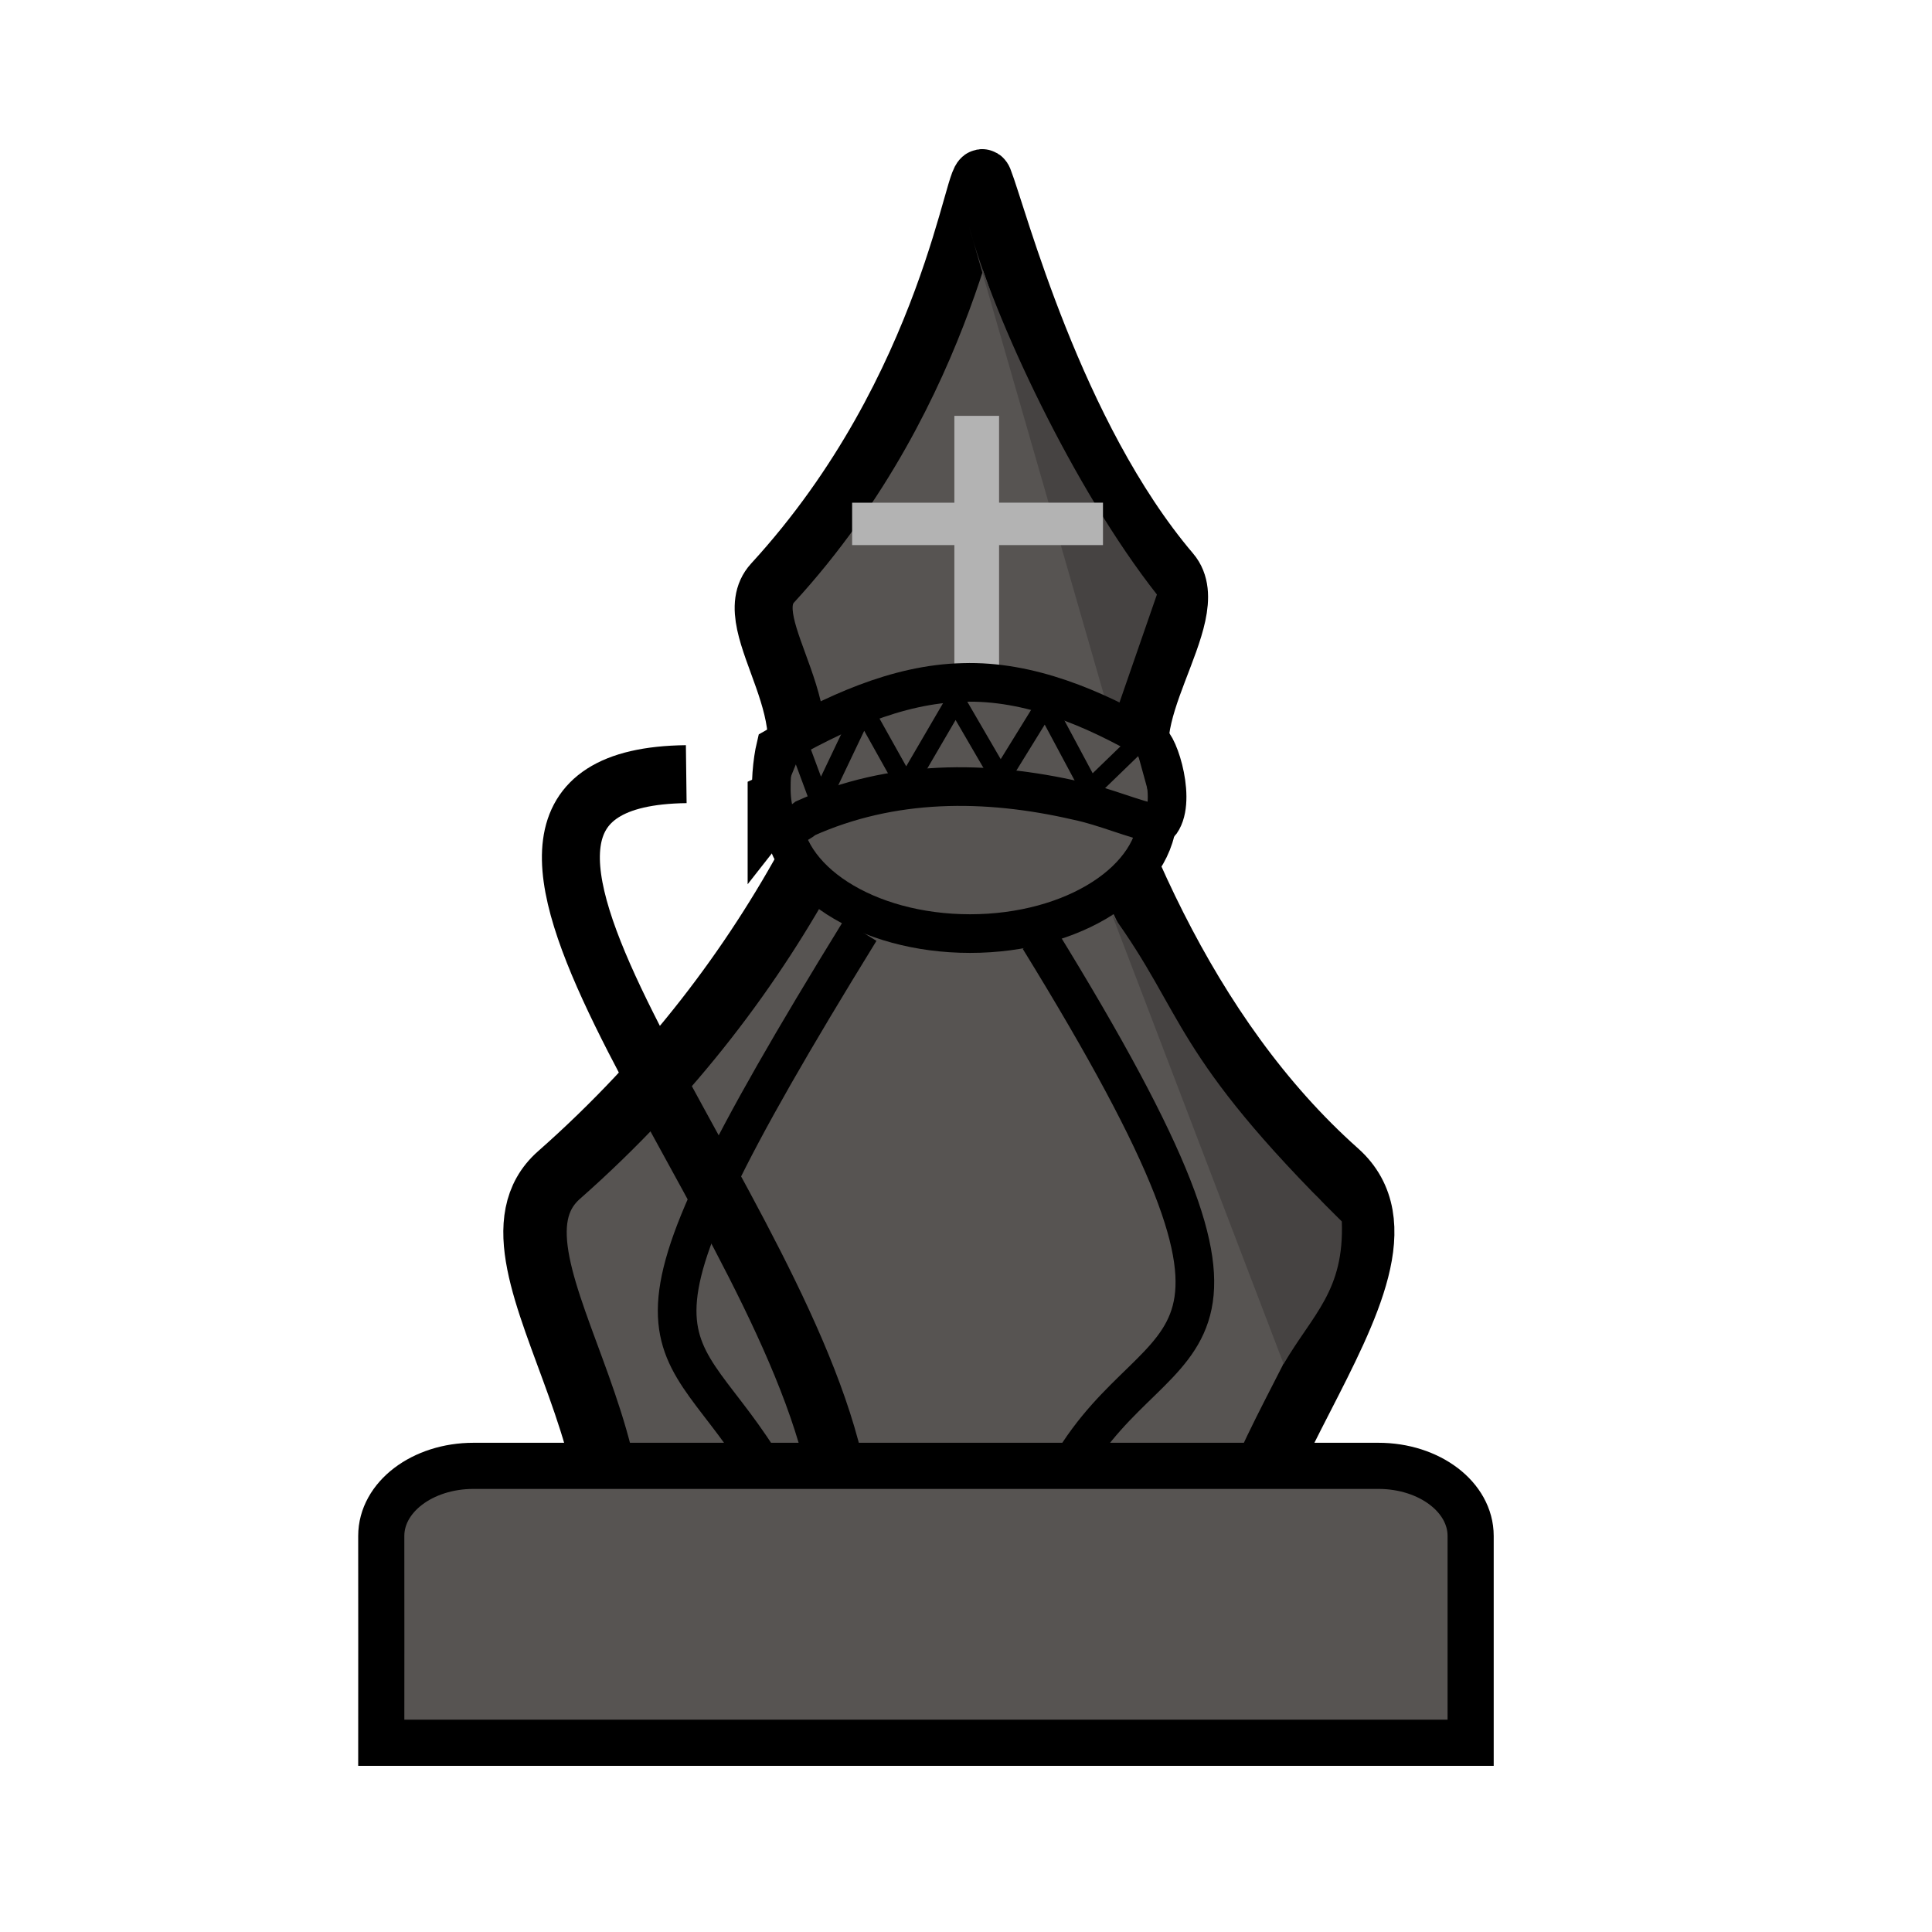 <?xml version="1.0" encoding="UTF-8" standalone="no"?>
<svg
   xmlns:dc="http://purl.org/dc/elements/1.1/"
   xmlns:cc="http://creativecommons.org/ns#"
   xmlns:rdf="http://www.w3.org/1999/02/22-rdf-syntax-ns#"
   xmlns:svg="http://www.w3.org/2000/svg"
   xmlns="http://www.w3.org/2000/svg"
   xmlns:sodipodi="http://sodipodi.sourceforge.net/DTD/sodipodi-0.dtd"
   xmlns:inkscape="http://www.inkscape.org/namespaces/inkscape"
   width="50mm"
   height="50mm"
   clip-rule="evenodd"
   fill-rule="evenodd"
   image-rendering="optimizeQuality"
   shape-rendering="geometricPrecision"
   text-rendering="geometricPrecision"
   version="1.1"
   viewBox="0 0 50 50"
   id="svg9033"
   sodipodi:docname="bA.svg"
   inkscape:version="0.92.4 5da689c313, 2019-01-14"
   inkscape:export-filename="/home/spcmd/Projects/chess-pieces/wB.png"
   inkscape:export-xdpi="101.6"
   inkscape:export-ydpi="101.6">
  <defs
     id="defs9037" />
  <sodipodi:namedview
     pagecolor="#ffffff"
     bordercolor="#666666"
     borderopacity="1"
     objecttolerance="10"
     gridtolerance="10"
     guidetolerance="10"
     inkscape:pageopacity="0"
     inkscape:pageshadow="2"
     inkscape:window-width="1362"
     inkscape:window-height="720"
     id="namedview9035"
     showgrid="false"
     inkscape:zoom="1.0000001"
     inkscape:cx="-32.625113"
     inkscape:cy="106.555"
     inkscape:window-x="0"
     inkscape:window-y="46"
     inkscape:window-maximized="0"
     inkscape:current-layer="svg9033"
     showguides="true"
     inkscape:guide-bbox="true"
     inkscape:snap-global="false"
     inkscape:snap-bbox="true"
     inkscape:bbox-paths="true"
     inkscape:bbox-nodes="true"
     inkscape:snap-bbox-edge-midpoints="true"
     inkscape:snap-bbox-midpoints="true"
     inkscape:object-paths="true"
     inkscape:snap-intersection-paths="true"
     inkscape:snap-smooth-nodes="true"
     inkscape:snap-midpoints="true">
    <sodipodi:guide
       position="5.689,4.299"
       orientation="0,1"
       id="guide12842"
       inkscape:locked="false" />
  </sodipodi:namedview>
  <path
     style="clip-rule:evenodd;fill:#575452;fill-opacity:1;fill-rule:evenodd;stroke:#000000;stroke-width:1.641;stroke-linecap:butt;stroke-linejoin:miter;stroke-opacity:1;image-rendering:optimizeQuality;shape-rendering:geometricPrecision;text-rendering:geometricPrecision"
     d="M 14.706,43.228 C 18.315,38.465 11.911,32.665 14.466,30.411 26.2,20.061 24.624,5.585 25.11,6.818 25.957,8.964 26.671,23.275 34.601,30.333 c 2.863,2.548 -4.575,8.897 -2.192,12.445 -10.702,-7.094 -6.651,-4.471 -17.703,0.45 z"
     id="path4028-5"
     inkscape:connector-curvature="0"
     sodipodi:nodetypes="cssscc" />
  <path
     style="fill:none;fill-rule:evenodd;stroke:#000000;stroke-width:1;stroke-linecap:butt;stroke-linejoin:miter;stroke-opacity:1"
     d="M 22.257,24.087 C 15.182,35.572 17.507,34.105 19.871,38.154"
     id="path3218-4"
     inkscape:connector-curvature="0"
     sodipodi:nodetypes="cc" />
  <path
     sodipodi:nodetypes="sccccss"
     inkscape:connector-curvature="0"
     id="rect4661-3-4-1-5-6-4-3-0-1"
     d="m 12.254,37.936 c -1.323,0 -2.387,0.809 -2.387,1.814 0.004,1.794 -4.2e-4,3.736 0,5.353 H 38.06 c -10e-5,-1.974 0,-3.496 0,-5.353 0,-1.005 -1.065,-1.814 -2.387,-1.814 z"
     style="opacity:1;fill:#575452;fill-opacity:1;stroke:#000000;stroke-width:1.194;stroke-linecap:square;stroke-linejoin:miter;stroke-miterlimit:4;stroke-dasharray:none;stroke-dashoffset:0;stroke-opacity:1;paint-order:fill markers stroke" />
  <g
     id="g3201"
     transform="translate(1.191,1.852)">
    <ellipse
       style="opacity:1;fill:#575452;fill-opacity:1;stroke:#000000;stroke-width:1;stroke-linecap:square;stroke-linejoin:miter;stroke-miterlimit:4;stroke-dasharray:none;stroke-dashoffset:0;stroke-opacity:1;paint-order:fill markers stroke"
       id="path1041-5-8-4-6"
       cx="23.914"
       cy="19.183"
       rx="4.857"
       ry="3.126" />
    <path
       sodipodi:nodetypes="cssscc"
       inkscape:connector-curvature="0"
       id="path4028"
       d="m 18.908,18.867 c 1.62,-2.058 -1.116,-4.528 -0.105,-5.63 4.646,-5.064 5.242,-10.987 5.456,-10.445 0.372,0.942 1.834,6.611 4.854,10.164 0.951,1.119 -1.691,3.908 -0.498,5.466 -5.048,-3 -4.935,-1.69 -9.707,0.444 z"
       style="clip-rule:evenodd;fill:#575452;fill-opacity:1;fill-rule:evenodd;stroke:#000000;stroke-width:1.5;stroke-linecap:butt;stroke-linejoin:miter;stroke-opacity:1;image-rendering:optimizeQuality;shape-rendering:geometricPrecision;text-rendering:geometricPrecision" />
    <path
       sodipodi:nodetypes="ccc"
       inkscape:connector-curvature="0"
       id="path3001"
       d="m 23.888,4.009 c 0.636,2.358 2.71,6.792 4.862,9.525 l -1.158,3.34"
       style="fill:#464342;fill-opacity:1;fill-rule:evenodd;stroke:none;stroke-width:0.265px;stroke-linecap:butt;stroke-linejoin:miter;stroke-opacity:1" />
    <path
       inkscape:connector-curvature="0"
       id="rect6276-5-3-9"
       d="m 23.508,8.91 v 0.443 1.805 h -2.646 v 1.097 h 2.646 v 3.865 h 1.157 v -3.865 h 2.689 V 11.157 H 24.665 V 8.91 Z"
       style="color:#000000;font-style:normal;font-variant:normal;font-weight:normal;font-stretch:normal;font-size:medium;line-height:normal;font-family:sans-serif;font-variant-ligatures:normal;font-variant-position:normal;font-variant-caps:normal;font-variant-numeric:normal;font-variant-alternates:normal;font-feature-settings:normal;text-indent:0;text-align:start;text-decoration:none;text-decoration-line:none;text-decoration-style:solid;text-decoration-color:#000000;letter-spacing:normal;word-spacing:normal;text-transform:none;writing-mode:lr-tb;direction:ltr;text-orientation:mixed;dominant-baseline:auto;baseline-shift:baseline;text-anchor:start;white-space:normal;shape-padding:0;clip-rule:nonzero;display:inline;overflow:visible;visibility:visible;opacity:1;isolation:auto;mix-blend-mode:normal;color-interpolation:sRGB;color-interpolation-filters:linearRGB;solid-color:#000000;solid-opacity:1;vector-effect:none;fill:#b3b3b3;fill-opacity:1;fill-rule:nonzero;stroke:none;stroke-width:0.885;stroke-linecap:square;stroke-linejoin:miter;stroke-miterlimit:4;stroke-dasharray:none;stroke-dashoffset:0;stroke-opacity:1;paint-order:fill markers stroke;color-rendering:auto;image-rendering:auto;shape-rendering:auto;text-rendering:auto;enable-background:accumulate" />
    <path
       sodipodi:nodetypes="ccccccc"
       style="clip-rule:evenodd;opacity:1;fill:#575452;fill-opacity:1;fill-rule:evenodd;stroke:#000000;stroke-width:1;stroke-linecap:square;stroke-linejoin:miter;stroke-miterlimit:4;stroke-dasharray:none;stroke-dashoffset:0;stroke-opacity:1;paint-order:fill markers stroke;image-rendering:optimizeQuality;shape-rendering:geometricPrecision;text-rendering:geometricPrecision"
       d="m 23.739,15.81 c -1.739,0.037 -3.393,0.833 -4.857,1.67 -0.161,0.676 -0.311,2.708 0.777,1.843 2.229,-0.999 4.649,-1 7.026,-0.451 0.728,0.151 1.401,0.465 2.124,0.616 0.482,-0.544 -0.007,-2.095 -0.25,-2.179 -1.44,-0.831 -3.114,-1.552 -4.82,-1.499 z"
       id="path11530-8-4"
       inkscape:connector-curvature="0" />
    <path
       inkscape:connector-curvature="0"
       id="path4081"
       d="m 28.948,19.235 -0.55,-1.996 -1.375,1.331 -1.161,-2.17 -1.161,1.881 -1.161,-1.996 -1.283,2.199 -1.1,-1.967 -1.13,2.372 -0.611,-1.649 -0.764,1.881"
       style="clip-rule:evenodd;fill:none;fill-rule:evenodd;stroke:#000000;stroke-width:0.5;stroke-linecap:butt;stroke-linejoin:miter;stroke-opacity:1;image-rendering:optimizeQuality;shape-rendering:geometricPrecision;text-rendering:geometricPrecision" />
  </g>
  <path
     style="fill:none;fill-rule:evenodd;stroke:#000000;stroke-width:1.5;stroke-linecap:butt;stroke-linejoin:miter;stroke-opacity:1"
     d="m 17.76,20.035 c -7.855,0.097 2.076,10.441 3.818,17.803"
     id="path2093"
     inkscape:connector-curvature="0"
     sodipodi:nodetypes="cc" />
  <path
     style="fill:none;fill-rule:evenodd;stroke:#000000;stroke-width:1;stroke-linecap:butt;stroke-linejoin:miter;stroke-opacity:1"
     d="m 26.894,24.294 c 7.075,11.485 3.163,9.621 0.799,13.67"
     id="path3218"
     inkscape:connector-curvature="0"
     sodipodi:nodetypes="cc" />
  <path
     style="fill:#464342;fill-rule:evenodd;stroke:none;stroke-width:0.265px;stroke-linecap:butt;stroke-linejoin:miter;stroke-opacity:1;fill-opacity:1"
     d="m 28.773,23.657 c 1.905,2.615 1.542,3.602 5.953,7.954 0.066,1.795 -0.743,2.389 -1.505,3.688"
     id="path3235"
     inkscape:connector-curvature="0"
     sodipodi:nodetypes="ccc" />
</svg>
